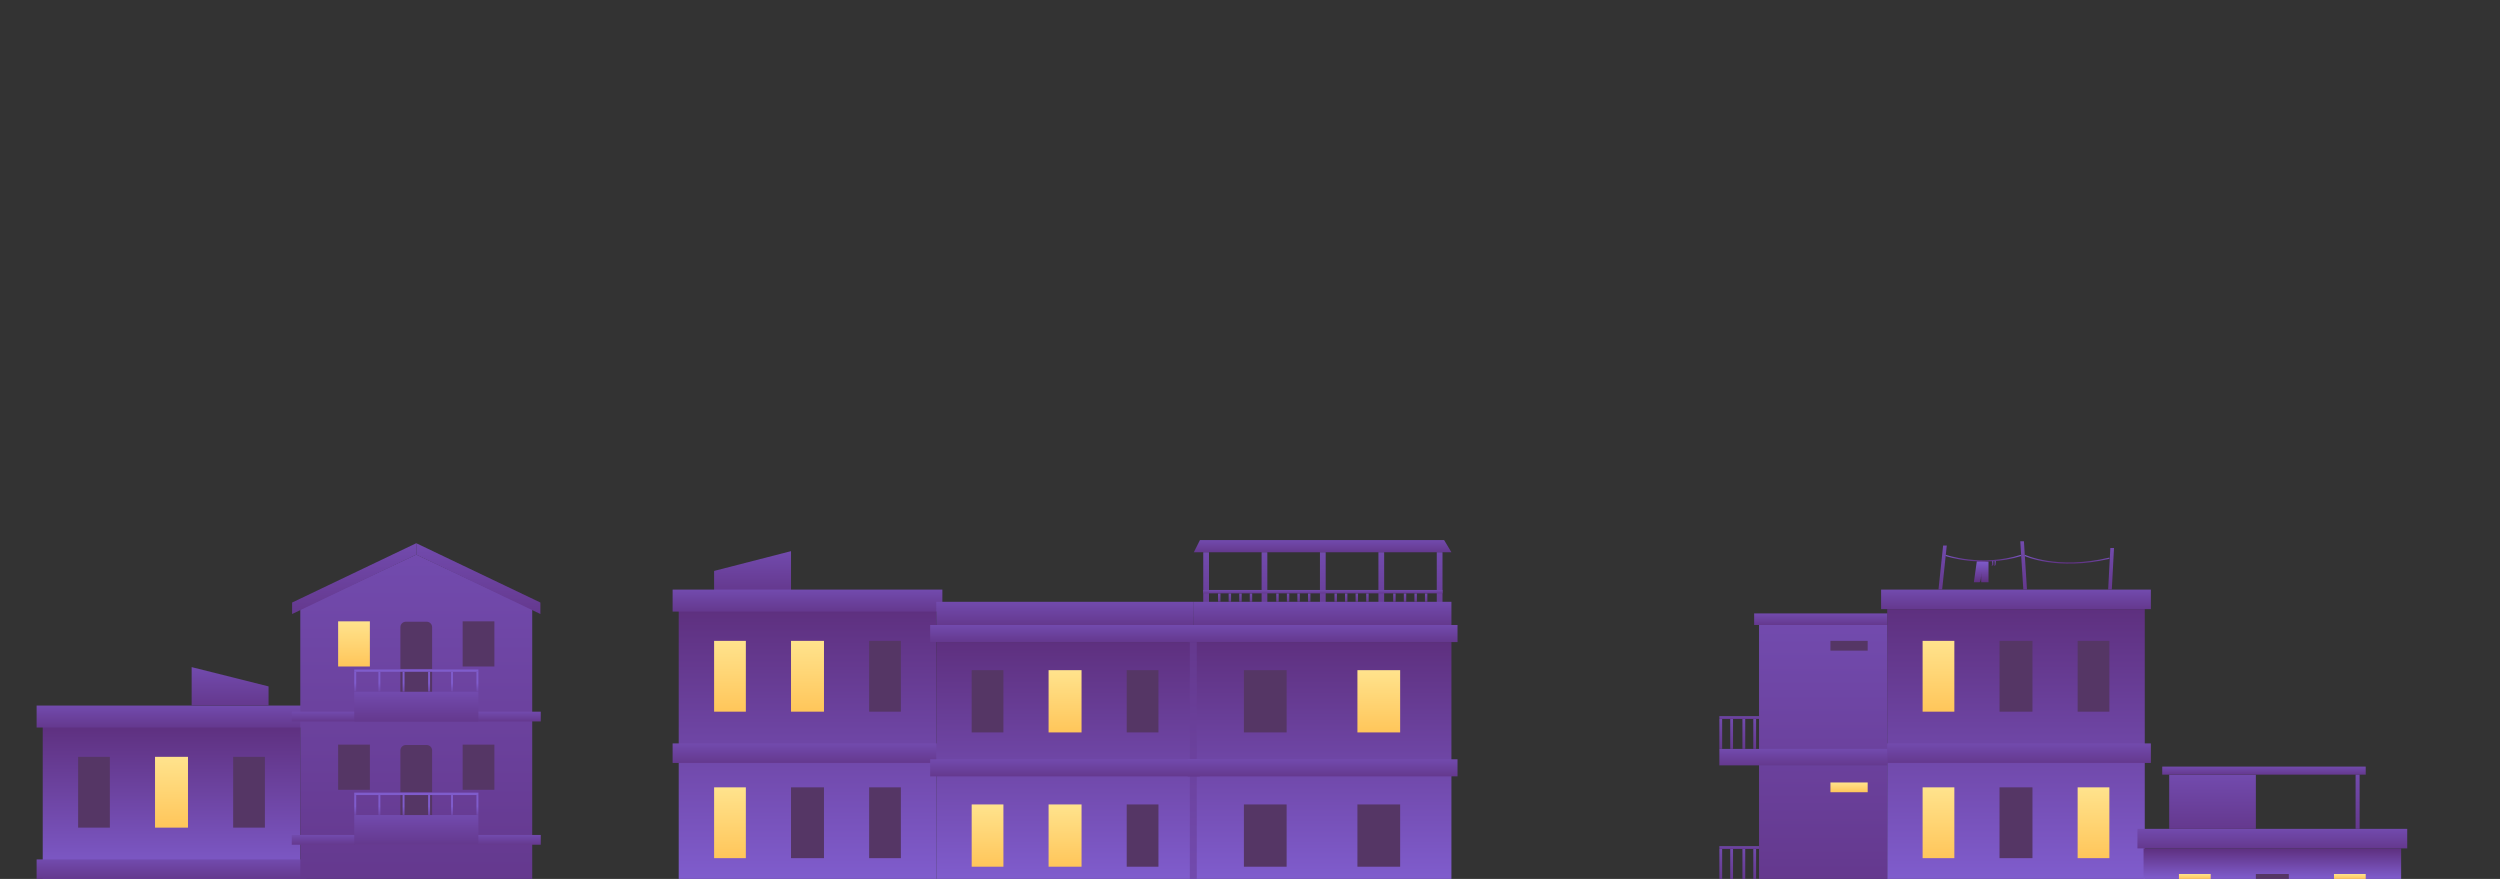 <?xml version="1.0" encoding="utf-8"?>
<svg version="1.1" id="b3" xmlns="http://www.w3.org/2000/svg" xmlns:xlink="http://www.w3.org/1999/xlink" x="0px" y="0px"
	 viewBox="0 0 2048 720" enable-background="new 0 0 2048 720" xml:space="preserve">
<rect x="0" y="0" width="2048" height="720" fill="#333333" stroke="none"/>
<linearGradient id="XMLID_2_" gradientUnits="userSpaceOnUse" x1="616.5" y1="499.221" x2="616.5" y2="420.35">
	<stop  offset="0" style="stop-color:#5E307F"/>
	<stop  offset="1" style="stop-color:#7F5CCC"/>
</linearGradient>
<polygon id="XMLID_59_" fill="url(#XMLID_2_)" points="648,451.5 585,467.7 585,483.8 648,483.8 "/>
<linearGradient id="XMLID_3_" gradientUnits="userSpaceOnUse" x1="661.5" y1="499.416" x2="661.5" y2="718.061">
	<stop  offset="0" style="stop-color:#5E307F"/>
	<stop  offset="1" style="stop-color:#7F5CCC"/>
</linearGradient>
<rect id="XMLID_4_" x="556" y="499" fill="url(#XMLID_3_)" width="211" height="221"/>
<linearGradient id="XMLID_6_" gradientUnits="userSpaceOnUse" x1="661.5" y1="509.567" x2="661.5" y2="465.659">
	<stop  offset="0" style="stop-color:#5E307F"/>
	<stop  offset="1" style="stop-color:#7F5CCC"/>
</linearGradient>
<rect id="XMLID_5_" x="551" y="483" fill="url(#XMLID_6_)" width="221" height="18"/>
<linearGradient id="XMLID_7_" gradientUnits="userSpaceOnUse" x1="661.5" y1="632.615" x2="661.5" y2="593.586">
	<stop  offset="0" style="stop-color:#5E307F"/>
	<stop  offset="1" style="stop-color:#7F5CCC"/>
</linearGradient>
<rect id="XMLID_12_" x="551" y="609" fill="url(#XMLID_7_)" width="221" height="16"/>
<linearGradient id="XMLID_8_" gradientUnits="userSpaceOnUse" x1="598" y1="610.604" x2="598" y2="469.123">
	<stop  offset="0" style="stop-color:#FFB842"/>
	<stop  offset="1" style="stop-color:#FFFFBE"/>
</linearGradient>
<rect id="XMLID_9_" x="585" y="525" fill="url(#XMLID_8_)" width="26" height="58"/>
<linearGradient id="XMLID_10_" gradientUnits="userSpaceOnUse" x1="661.5" y1="610.604" x2="661.5" y2="469.123">
	<stop  offset="0" style="stop-color:#FFB842"/>
	<stop  offset="1" style="stop-color:#FFFFBE"/>
</linearGradient>
<rect id="XMLID_14_" x="648" y="525" fill="url(#XMLID_10_)" width="27" height="58"/>
<linearGradient id="XMLID_11_" gradientUnits="userSpaceOnUse" x1="725" y1="610.604" x2="725" y2="469.123">
	<stop  offset="0.842" style="stop-color:#553665"/>
	<stop  offset="1" style="stop-color:#683BC4"/>
</linearGradient>
<rect id="XMLID_15_" x="712" y="525" fill="url(#XMLID_11_)" width="26" height="58"/>
<linearGradient id="XMLID_13_" gradientUnits="userSpaceOnUse" x1="598" y1="730.604" x2="598" y2="589.123">
	<stop  offset="0" style="stop-color:#FFB842"/>
	<stop  offset="1" style="stop-color:#FFFFBE"/>
</linearGradient>
<rect id="XMLID_97_" x="585" y="645" fill="url(#XMLID_13_)" width="26" height="58"/>
<linearGradient id="XMLID_16_" gradientUnits="userSpaceOnUse" x1="661.5" y1="730.604" x2="661.5" y2="589.123">
	<stop  offset="0.842" style="stop-color:#553665"/>
	<stop  offset="1" style="stop-color:#683BC4"/>
</linearGradient>
<rect id="XMLID_96_" x="648" y="645" fill="url(#XMLID_16_)" width="27" height="58"/>
<linearGradient id="XMLID_17_" gradientUnits="userSpaceOnUse" x1="725" y1="730.604" x2="725" y2="589.123">
	<stop  offset="0.842" style="stop-color:#553665"/>
	<stop  offset="1" style="stop-color:#683BC4"/>
</linearGradient>
<rect id="XMLID_95_" x="712" y="645" fill="url(#XMLID_17_)" width="26" height="58"/>
<linearGradient id="XMLID_18_" gradientUnits="userSpaceOnUse" x1="872.5" y1="526.365" x2="872.5" y2="718.298">
	<stop  offset="0" style="stop-color:#5E307F"/>
	<stop  offset="1" style="stop-color:#7F5CCC"/>
</linearGradient>
<rect id="XMLID_58_" x="767" y="526" fill="url(#XMLID_18_)" width="211" height="194"/>
<linearGradient id="XMLID_19_" gradientUnits="userSpaceOnUse" x1="872.5" y1="532.663" x2="872.5" y2="498.512">
	<stop  offset="0" style="stop-color:#5E307F"/>
	<stop  offset="1" style="stop-color:#7F5CCC"/>
</linearGradient>
<rect id="XMLID_57_" x="762" y="512" fill="url(#XMLID_19_)" width="221" height="14"/>
<linearGradient id="XMLID_20_" gradientUnits="userSpaceOnUse" x1="809" y1="624.272" x2="809" y2="499.866">
	<stop  offset="0.842" style="stop-color:#553665"/>
	<stop  offset="1" style="stop-color:#683BC4"/>
</linearGradient>
<rect id="XMLID_54_" x="796" y="549" fill="url(#XMLID_20_)" width="26" height="51"/>
<linearGradient id="XMLID_21_" gradientUnits="userSpaceOnUse" x1="872.5" y1="624.272" x2="872.5" y2="499.866">
	<stop  offset="0" style="stop-color:#FFB842"/>
	<stop  offset="1" style="stop-color:#FFFFBE"/>
</linearGradient>
<rect id="XMLID_53_" x="859" y="549" fill="url(#XMLID_21_)" width="27" height="51"/>
<linearGradient id="XMLID_23_" gradientUnits="userSpaceOnUse" x1="936" y1="624.272" x2="936" y2="499.866">
	<stop  offset="0.842" style="stop-color:#553665"/>
	<stop  offset="1" style="stop-color:#683BC4"/>
</linearGradient>
<rect id="XMLID_52_" x="923" y="549" fill="url(#XMLID_23_)" width="26" height="51"/>
<linearGradient id="XMLID_25_" gradientUnits="userSpaceOnUse" x1="809" y1="734.272" x2="809" y2="609.866">
	<stop  offset="0" style="stop-color:#FFB842"/>
	<stop  offset="1" style="stop-color:#FFFFBE"/>
</linearGradient>
<rect id="XMLID_100_" x="796" y="659" fill="url(#XMLID_25_)" width="26" height="51"/>
<linearGradient id="XMLID_26_" gradientUnits="userSpaceOnUse" x1="872.5" y1="734.272" x2="872.5" y2="609.866">
	<stop  offset="0" style="stop-color:#FFB842"/>
	<stop  offset="1" style="stop-color:#FFFFBE"/>
</linearGradient>
<rect id="XMLID_99_" x="859" y="659" fill="url(#XMLID_26_)" width="27" height="51"/>
<linearGradient id="XMLID_27_" gradientUnits="userSpaceOnUse" x1="936" y1="734.272" x2="936" y2="609.866">
	<stop  offset="0.842" style="stop-color:#553665"/>
	<stop  offset="1" style="stop-color:#683BC4"/>
</linearGradient>
<rect id="XMLID_98_" x="923" y="659" fill="url(#XMLID_27_)" width="26" height="51"/>
<linearGradient id="XMLID_28_" gradientUnits="userSpaceOnUse" x1="872.5" y1="521.043" x2="872.5" y2="474.695">
	<stop  offset="0" style="stop-color:#5E307F"/>
	<stop  offset="1" style="stop-color:#7F5CCC"/>
</linearGradient>
<rect id="XMLID_51_" x="767" y="493" fill="url(#XMLID_28_)" width="211" height="19"/>
<linearGradient id="XMLID_31_" gradientUnits="userSpaceOnUse" x1="1083.5" y1="526.365" x2="1083.5" y2="718.298">
	<stop  offset="0" style="stop-color:#5E307F"/>
	<stop  offset="1" style="stop-color:#7F5CCC"/>
</linearGradient>
<rect id="XMLID_117_" x="978" y="526" fill="url(#XMLID_31_)" width="211" height="194"/>
<linearGradient id="XMLID_32_" gradientUnits="userSpaceOnUse" x1="1083.5" y1="532.663" x2="1083.5" y2="498.512">
	<stop  offset="0" style="stop-color:#5E307F"/>
	<stop  offset="1" style="stop-color:#7F5CCC"/>
</linearGradient>
<rect id="XMLID_116_" x="973" y="512" fill="url(#XMLID_32_)" width="221" height="14"/>
<linearGradient id="XMLID_35_" gradientUnits="userSpaceOnUse" x1="975.5" y1="812.329" x2="975.5" y2="339.1" gradientTransform="matrix(-1 0 0 -1 1953 1246)">
	<stop  offset="0" style="stop-color:#5E307F"/>
	<stop  offset="1" style="stop-color:#7F5CCC"/>
</linearGradient>
<rect id="XMLID_104_" x="974.7" y="526" fill="url(#XMLID_35_)" width="5.7" height="194"/>
<linearGradient id="XMLID_37_" gradientUnits="userSpaceOnUse" x1="1083.5" y1="642.663" x2="1083.5" y2="608.512">
	<stop  offset="0" style="stop-color:#5E307F"/>
	<stop  offset="1" style="stop-color:#7F5CCC"/>
</linearGradient>
<rect id="XMLID_115_" x="973" y="622" fill="url(#XMLID_37_)" width="221" height="14"/>
<linearGradient id="XMLID_38_" gradientUnits="userSpaceOnUse" x1="872.5" y1="642.663" x2="872.5" y2="608.512">
	<stop  offset="0" style="stop-color:#5E307F"/>
	<stop  offset="1" style="stop-color:#7F5CCC"/>
</linearGradient>
<rect id="XMLID_55_" x="762" y="622" fill="url(#XMLID_38_)" width="221" height="14"/>
<linearGradient id="XMLID_42_" gradientUnits="userSpaceOnUse" x1="1129.5" y1="624.272" x2="1129.5" y2="499.866">
	<stop  offset="0" style="stop-color:#FFB842"/>
	<stop  offset="1" style="stop-color:#FFFFBE"/>
</linearGradient>
<rect id="XMLID_112_" x="1112" y="549" fill="url(#XMLID_42_)" width="35" height="51"/>
<linearGradient id="XMLID_43_" gradientUnits="userSpaceOnUse" x1="1129.5" y1="734.272" x2="1129.5" y2="609.866">
	<stop  offset="0.842" style="stop-color:#553665"/>
	<stop  offset="1" style="stop-color:#683BC4"/>
</linearGradient>
<rect id="XMLID_103_" x="1112" y="659" fill="url(#XMLID_43_)" width="35" height="51"/>
<linearGradient id="XMLID_44_" gradientUnits="userSpaceOnUse" x1="1036.5" y1="624.272" x2="1036.5" y2="499.866">
	<stop  offset="0.842" style="stop-color:#553665"/>
	<stop  offset="1" style="stop-color:#683BC4"/>
</linearGradient>
<rect id="XMLID_125_" x="1019" y="549" fill="url(#XMLID_44_)" width="35" height="51"/>
<linearGradient id="XMLID_45_" gradientUnits="userSpaceOnUse" x1="1036.5" y1="734.272" x2="1036.5" y2="609.866">
	<stop  offset="0.842" style="stop-color:#553665"/>
	<stop  offset="1" style="stop-color:#683BC4"/>
</linearGradient>
<rect id="XMLID_113_" x="1019" y="659" fill="url(#XMLID_45_)" width="35" height="51"/>
<linearGradient id="XMLID_46_" gradientUnits="userSpaceOnUse" x1="1083.5" y1="457.089" x2="1083.5" y2="432.81">
	<stop  offset="0" style="stop-color:#5E307F"/>
	<stop  offset="1" style="stop-color:#7F5CCC"/>
</linearGradient>
<polygon id="XMLID_102_" fill="url(#XMLID_46_)" points="1183,442.4 983,442.4 978,452.4 1189,452.4 "/>
<linearGradient id="XMLID_47_" gradientUnits="userSpaceOnUse" x1="1651.5" y1="499.416" x2="1651.5" y2="718.061">
	<stop  offset="0" style="stop-color:#5E307F"/>
	<stop  offset="1" style="stop-color:#7F5CCC"/>
</linearGradient>
<rect id="XMLID_153_" x="1546" y="499" fill="url(#XMLID_47_)" width="211" height="221"/>
<linearGradient id="XMLID_48_" gradientUnits="userSpaceOnUse" x1="1651.5" y1="506.615" x2="1651.5" y2="467.586">
	<stop  offset="0" style="stop-color:#5E307F"/>
	<stop  offset="1" style="stop-color:#7F5CCC"/>
</linearGradient>
<rect id="XMLID_152_" x="1541" y="483" fill="url(#XMLID_48_)" width="221" height="16"/>
<linearGradient id="XMLID_49_" gradientUnits="userSpaceOnUse" x1="1651.5" y1="632.615" x2="1651.5" y2="593.586">
	<stop  offset="0" style="stop-color:#5E307F"/>
	<stop  offset="1" style="stop-color:#7F5CCC"/>
</linearGradient>
<rect id="XMLID_151_" x="1541" y="609" fill="url(#XMLID_49_)" width="221" height="16"/>
<linearGradient id="XMLID_50_" gradientUnits="userSpaceOnUse" x1="1588" y1="610.604" x2="1588" y2="469.123">
	<stop  offset="0" style="stop-color:#FFB842"/>
	<stop  offset="1" style="stop-color:#FFFFBE"/>
</linearGradient>
<rect id="XMLID_150_" x="1575" y="525" fill="url(#XMLID_50_)" width="26" height="58"/>
<linearGradient id="XMLID_130_" gradientUnits="userSpaceOnUse" x1="1651.5" y1="610.604" x2="1651.5" y2="469.123">
	<stop  offset="0.842" style="stop-color:#553665"/>
	<stop  offset="1" style="stop-color:#683BC4"/>
</linearGradient>
<rect id="XMLID_149_" x="1638" y="525" fill="url(#XMLID_130_)" width="27" height="58"/>
<linearGradient id="XMLID_134_" gradientUnits="userSpaceOnUse" x1="1715" y1="610.604" x2="1715" y2="469.123">
	<stop  offset="0.842" style="stop-color:#553665"/>
	<stop  offset="1" style="stop-color:#683BC4"/>
</linearGradient>
<rect id="XMLID_148_" x="1702" y="525" fill="url(#XMLID_134_)" width="26" height="58"/>
<linearGradient id="XMLID_135_" gradientUnits="userSpaceOnUse" x1="1861.5" y1="695.047" x2="1861.5" y2="719.781">
	<stop  offset="0" style="stop-color:#5E307F"/>
	<stop  offset="1" style="stop-color:#7F5CCC"/>
</linearGradient>
<rect id="XMLID_182_" x="1756" y="695" fill="url(#XMLID_135_)" width="211" height="25"/>
<linearGradient id="XMLID_136_" gradientUnits="userSpaceOnUse" x1="1861.5" y1="702.615" x2="1861.5" y2="663.586">
	<stop  offset="0" style="stop-color:#5E307F"/>
	<stop  offset="1" style="stop-color:#7F5CCC"/>
</linearGradient>
<rect id="XMLID_181_" x="1751" y="679" fill="url(#XMLID_136_)" width="221" height="16"/>
<linearGradient id="XMLID_154_" gradientUnits="userSpaceOnUse" x1="1798" y1="721.904" x2="1798" y2="712.146">
	<stop  offset="0" style="stop-color:#FFB842"/>
	<stop  offset="1" style="stop-color:#FFFFBE"/>
</linearGradient>
<rect id="XMLID_180_" x="1785" y="716" fill="url(#XMLID_154_)" width="26" height="4"/>
<linearGradient id="XMLID_155_" gradientUnits="userSpaceOnUse" x1="1861.5" y1="721.904" x2="1861.5" y2="712.146">
	<stop  offset="0.842" style="stop-color:#553665"/>
	<stop  offset="1" style="stop-color:#683BC4"/>
</linearGradient>
<rect id="XMLID_179_" x="1848" y="716" fill="url(#XMLID_155_)" width="27" height="4"/>
<linearGradient id="XMLID_156_" gradientUnits="userSpaceOnUse" x1="1925" y1="721.904" x2="1925" y2="712.146">
	<stop  offset="0" style="stop-color:#FFB842"/>
	<stop  offset="1" style="stop-color:#FFFFBE"/>
</linearGradient>
<rect id="XMLID_178_" x="1912" y="716" fill="url(#XMLID_156_)" width="26" height="4"/>
<linearGradient id="XMLID_157_" gradientUnits="userSpaceOnUse" x1="1588" y1="730.604" x2="1588" y2="589.123">
	<stop  offset="0" style="stop-color:#FFB842"/>
	<stop  offset="1" style="stop-color:#FFFFBE"/>
</linearGradient>
<rect id="XMLID_147_" x="1575" y="645" fill="url(#XMLID_157_)" width="26" height="58"/>
<linearGradient id="XMLID_158_" gradientUnits="userSpaceOnUse" x1="1651.5" y1="730.604" x2="1651.5" y2="589.123">
	<stop  offset="0.842" style="stop-color:#553665"/>
	<stop  offset="1" style="stop-color:#683BC4"/>
</linearGradient>
<rect id="XMLID_146_" x="1638" y="645" fill="url(#XMLID_158_)" width="27" height="58"/>
<linearGradient id="XMLID_159_" gradientUnits="userSpaceOnUse" x1="1715" y1="730.604" x2="1715" y2="589.123">
	<stop  offset="0" style="stop-color:#FFB842"/>
	<stop  offset="1" style="stop-color:#FFFFBE"/>
</linearGradient>
<rect id="XMLID_145_" x="1702" y="645" fill="url(#XMLID_159_)" width="26" height="58"/>
<linearGradient id="XMLID_160_" gradientUnits="userSpaceOnUse" x1="140.5" y1="594.237" x2="140.5" y2="718.894">
	<stop  offset="0" style="stop-color:#5E307F"/>
	<stop  offset="1" style="stop-color:#7F5CCC"/>
</linearGradient>
<rect id="XMLID_110_" x="35" y="594" fill="url(#XMLID_160_)" width="211" height="126"/>
<linearGradient id="XMLID_161_" gradientUnits="userSpaceOnUse" x1="140.5" y1="604.567" x2="140.5" y2="560.659">
	<stop  offset="0" style="stop-color:#5E307F"/>
	<stop  offset="1" style="stop-color:#7F5CCC"/>
</linearGradient>
<rect id="XMLID_109_" x="30" y="578" fill="url(#XMLID_161_)" width="221" height="18"/>
<linearGradient id="XMLID_162_" gradientUnits="userSpaceOnUse" x1="140.5" y1="727.615" x2="140.5" y2="688.586">
	<stop  offset="0" style="stop-color:#5E307F"/>
	<stop  offset="1" style="stop-color:#7F5CCC"/>
</linearGradient>
<rect id="XMLID_108_" x="30" y="704" fill="url(#XMLID_162_)" width="221" height="16"/>
<linearGradient id="XMLID_163_" gradientUnits="userSpaceOnUse" x1="77" y1="705.604" x2="77" y2="564.123">
	<stop  offset="0.842" style="stop-color:#553665"/>
	<stop  offset="1" style="stop-color:#683BC4"/>
</linearGradient>
<rect id="XMLID_107_" x="64" y="620" fill="url(#XMLID_163_)" width="26" height="58"/>
<linearGradient id="XMLID_164_" gradientUnits="userSpaceOnUse" x1="140.5" y1="705.604" x2="140.5" y2="564.123">
	<stop  offset="0" style="stop-color:#FFB842"/>
	<stop  offset="1" style="stop-color:#FFFFBE"/>
</linearGradient>
<rect id="XMLID_106_" x="127" y="620" fill="url(#XMLID_164_)" width="27" height="58"/>
<linearGradient id="XMLID_165_" gradientUnits="userSpaceOnUse" x1="204" y1="705.604" x2="204" y2="564.123">
	<stop  offset="0.842" style="stop-color:#553665"/>
	<stop  offset="1" style="stop-color:#683BC4"/>
</linearGradient>
<rect id="XMLID_105_" x="191" y="620" fill="url(#XMLID_165_)" width="26" height="58"/>
<linearGradient id="XMLID_166_" gradientUnits="userSpaceOnUse" x1="2.5" y1="592.992" x2="2.5" y2="516.153" gradientTransform="matrix(-1 0 0 1 191 0)">
	<stop  offset="0" style="stop-color:#5E307F"/>
	<stop  offset="1" style="stop-color:#7F5CCC"/>
</linearGradient>
<polygon id="XMLID_101_" fill="url(#XMLID_166_)" points="157,546.5 220,562.3 220,578 157,578 "/>
<linearGradient id="XMLID_167_" gradientUnits="userSpaceOnUse" x1="341" y1="846.437" x2="341" y2="198.389">
	<stop  offset="0" style="stop-color:#5E307F"/>
	<stop  offset="1" style="stop-color:#7F5CCC"/>
</linearGradient>
<polygon id="XMLID_66_" fill="url(#XMLID_167_)" points="341,454.3 246,499 246,720 436,720 436,499 "/>
<linearGradient id="XMLID_168_" gradientUnits="userSpaceOnUse" x1="391.833" y1="530.604" x2="391.833" y2="389.123">
	<stop  offset="0" style="stop-color:#5E307F"/>
	<stop  offset="1" style="stop-color:#7F5CCC"/>
</linearGradient>
<polygon id="XMLID_63_" fill="url(#XMLID_168_)" points="442.7,493.6 341,445 341,454.4 442.7,503 "/>
<linearGradient id="XMLID_169_" gradientUnits="userSpaceOnUse" x1="493.5" y1="530.604" x2="493.5" y2="389.123" gradientTransform="matrix(-1 0 0 1 783.667 0)">
	<stop  offset="0" style="stop-color:#5E307F"/>
	<stop  offset="1" style="stop-color:#7F5CCC"/>
</linearGradient>
<polygon id="XMLID_64_" fill="url(#XMLID_169_)" points="239.3,493.6 341,445 341,454.4 239.3,503 "/>
<linearGradient id="XMLID_170_" gradientUnits="userSpaceOnUse" x1="341" y1="594.807" x2="341" y2="575.293">
	<stop  offset="0" style="stop-color:#5E307F"/>
	<stop  offset="1" style="stop-color:#7F5CCC"/>
</linearGradient>
<rect id="XMLID_71_" x="239" y="583" fill="url(#XMLID_170_)" width="204" height="8"/>
<linearGradient id="XMLID_192_" gradientUnits="userSpaceOnUse" x1="341" y1="612.156" x2="341" y2="442.216">
	<stop  offset="0.842" style="stop-color:#553665"/>
	<stop  offset="1" style="stop-color:#683BC4"/>
</linearGradient>
<path id="XMLID_80_" fill="url(#XMLID_192_)" d="M354,579h-26v-65.2c0-2.5,2-4.5,4.5-4.5h17c2.5,0,4.5,2,4.5,4.5V579z"/>
<linearGradient id="XMLID_201_" gradientUnits="userSpaceOnUse" x1="341" y1="602.581" x2="341" y2="543.224">
	<stop  offset="0" style="stop-color:#5E307F"/>
	<stop  offset="1" style="stop-color:#7F5CCC"/>
</linearGradient>
<rect id="XMLID_65_" x="290.2" y="566.7" fill="url(#XMLID_201_)" width="101.7" height="24.3"/>
<linearGradient id="XMLID_202_" gradientUnits="userSpaceOnUse" x1="341" y1="551.444" x2="341" y2="545.752" gradientTransform="matrix(-1 0 0 -1 682 1098.333)">
	<stop  offset="0" style="stop-color:#5E307F"/>
	<stop  offset="0.372" style="stop-color:#7F5CCC"/>
</linearGradient>
<rect id="XMLID_72_" x="290.2" y="548" fill="url(#XMLID_202_)" width="101.7" height="2.3"/>
<linearGradient id="XMLID_203_" gradientUnits="userSpaceOnUse" x1="290.958" y1="574.44" x2="290.958" y2="534.598">
	<stop  offset="0" style="stop-color:#5E307F"/>
	<stop  offset="0.372" style="stop-color:#7F5CCC"/>
</linearGradient>
<rect id="XMLID_73_" x="290.2" y="550.3" fill="url(#XMLID_203_)" width="1.6" height="16.3"/>
<linearGradient id="XMLID_204_" gradientUnits="userSpaceOnUse" x1="310.792" y1="574.44" x2="310.792" y2="534.598">
	<stop  offset="0" style="stop-color:#5E307F"/>
	<stop  offset="0.372" style="stop-color:#7F5CCC"/>
</linearGradient>
<rect id="XMLID_76_" x="310" y="550.3" fill="url(#XMLID_204_)" width="1.6" height="16.3"/>
<linearGradient id="XMLID_205_" gradientUnits="userSpaceOnUse" x1="330.625" y1="574.44" x2="330.625" y2="534.598">
	<stop  offset="0" style="stop-color:#5E307F"/>
	<stop  offset="0.372" style="stop-color:#7F5CCC"/>
</linearGradient>
<rect id="XMLID_77_" x="329.8" y="550.3" fill="url(#XMLID_205_)" width="1.6" height="16.3"/>
<linearGradient id="XMLID_206_" gradientUnits="userSpaceOnUse" x1="351.458" y1="574.44" x2="351.458" y2="534.598">
	<stop  offset="0" style="stop-color:#5E307F"/>
	<stop  offset="0.372" style="stop-color:#7F5CCC"/>
</linearGradient>
<rect id="XMLID_78_" x="350.7" y="550.3" fill="url(#XMLID_206_)" width="1.6" height="16.3"/>
<linearGradient id="XMLID_207_" gradientUnits="userSpaceOnUse" x1="370.292" y1="574.44" x2="370.292" y2="534.598">
	<stop  offset="0" style="stop-color:#5E307F"/>
	<stop  offset="0.372" style="stop-color:#7F5CCC"/>
</linearGradient>
<rect id="XMLID_79_" x="369.5" y="550.3" fill="url(#XMLID_207_)" width="1.6" height="16.3"/>
<linearGradient id="XMLID_208_" gradientUnits="userSpaceOnUse" x1="391.042" y1="574.44" x2="391.042" y2="534.598">
	<stop  offset="0" style="stop-color:#5E307F"/>
	<stop  offset="0.372" style="stop-color:#7F5CCC"/>
</linearGradient>
<rect id="XMLID_75_" x="390.3" y="550.3" fill="url(#XMLID_208_)" width="1.6" height="16.3"/>
<linearGradient id="XMLID_209_" gradientUnits="userSpaceOnUse" x1="392" y1="563.609" x2="392" y2="473.354">
	<stop  offset="0.842" style="stop-color:#553665"/>
	<stop  offset="1" style="stop-color:#683BC4"/>
</linearGradient>
<rect id="XMLID_81_" x="379" y="509" fill="url(#XMLID_209_)" width="26" height="37"/>
<linearGradient id="XMLID_210_" gradientUnits="userSpaceOnUse" x1="290" y1="563.609" x2="290" y2="473.354">
	<stop  offset="0" style="stop-color:#FFB842"/>
	<stop  offset="1" style="stop-color:#FFFFBE"/>
</linearGradient>
<rect id="XMLID_82_" x="277" y="509" fill="url(#XMLID_210_)" width="26" height="37"/>
<linearGradient id="XMLID_211_" gradientUnits="userSpaceOnUse" x1="341" y1="695.807" x2="341" y2="676.293">
	<stop  offset="0" style="stop-color:#5E307F"/>
	<stop  offset="1" style="stop-color:#7F5CCC"/>
</linearGradient>
<rect id="XMLID_94_" x="239" y="684" fill="url(#XMLID_211_)" width="204" height="8"/>
<linearGradient id="XMLID_212_" gradientUnits="userSpaceOnUse" x1="341" y1="713.156" x2="341" y2="543.216">
	<stop  offset="0.842" style="stop-color:#553665"/>
	<stop  offset="1" style="stop-color:#683BC4"/>
</linearGradient>
<path id="XMLID_93_" fill="url(#XMLID_212_)" d="M354,680h-26v-65.2c0-2.5,2-4.5,4.5-4.5h17c2.5,0,4.5,2,4.5,4.5V680z"/>
<linearGradient id="XMLID_213_" gradientUnits="userSpaceOnUse" x1="341" y1="703.581" x2="341" y2="644.224">
	<stop  offset="0" style="stop-color:#5E307F"/>
	<stop  offset="1" style="stop-color:#7F5CCC"/>
</linearGradient>
<rect id="XMLID_92_" x="290.2" y="667.7" fill="url(#XMLID_213_)" width="101.7" height="24.3"/>
<linearGradient id="XMLID_214_" gradientUnits="userSpaceOnUse" x1="341" y1="450.444" x2="341" y2="444.752" gradientTransform="matrix(-1 0 0 -1 682 1098.333)">
	<stop  offset="0" style="stop-color:#5E307F"/>
	<stop  offset="0.372" style="stop-color:#7F5CCC"/>
</linearGradient>
<rect id="XMLID_91_" x="290.2" y="649" fill="url(#XMLID_214_)" width="101.7" height="2.3"/>
<linearGradient id="XMLID_215_" gradientUnits="userSpaceOnUse" x1="290.958" y1="675.44" x2="290.958" y2="635.598">
	<stop  offset="0" style="stop-color:#5E307F"/>
	<stop  offset="0.372" style="stop-color:#7F5CCC"/>
</linearGradient>
<rect id="XMLID_90_" x="290.2" y="651.3" fill="url(#XMLID_215_)" width="1.6" height="16.3"/>
<linearGradient id="XMLID_216_" gradientUnits="userSpaceOnUse" x1="310.792" y1="675.44" x2="310.792" y2="635.598">
	<stop  offset="0" style="stop-color:#5E307F"/>
	<stop  offset="0.372" style="stop-color:#7F5CCC"/>
</linearGradient>
<rect id="XMLID_89_" x="310" y="651.3" fill="url(#XMLID_216_)" width="1.6" height="16.3"/>
<linearGradient id="XMLID_217_" gradientUnits="userSpaceOnUse" x1="330.625" y1="675.44" x2="330.625" y2="635.598">
	<stop  offset="0" style="stop-color:#5E307F"/>
	<stop  offset="0.372" style="stop-color:#7F5CCC"/>
</linearGradient>
<rect id="XMLID_88_" x="329.8" y="651.3" fill="url(#XMLID_217_)" width="1.6" height="16.3"/>
<linearGradient id="XMLID_218_" gradientUnits="userSpaceOnUse" x1="351.458" y1="675.44" x2="351.458" y2="635.598">
	<stop  offset="0" style="stop-color:#5E307F"/>
	<stop  offset="0.372" style="stop-color:#7F5CCC"/>
</linearGradient>
<rect id="XMLID_87_" x="350.7" y="651.3" fill="url(#XMLID_218_)" width="1.6" height="16.3"/>
<linearGradient id="XMLID_219_" gradientUnits="userSpaceOnUse" x1="370.292" y1="675.44" x2="370.292" y2="635.598">
	<stop  offset="0" style="stop-color:#5E307F"/>
	<stop  offset="0.372" style="stop-color:#7F5CCC"/>
</linearGradient>
<rect id="XMLID_86_" x="369.5" y="651.3" fill="url(#XMLID_219_)" width="1.6" height="16.3"/>
<linearGradient id="XMLID_220_" gradientUnits="userSpaceOnUse" x1="391.042" y1="675.44" x2="391.042" y2="635.598">
	<stop  offset="0" style="stop-color:#5E307F"/>
	<stop  offset="0.372" style="stop-color:#7F5CCC"/>
</linearGradient>
<rect id="XMLID_85_" x="390.3" y="651.3" fill="url(#XMLID_220_)" width="1.6" height="16.3"/>
<linearGradient id="XMLID_221_" gradientUnits="userSpaceOnUse" x1="392" y1="664.609" x2="392" y2="574.354">
	<stop  offset="0.842" style="stop-color:#553665"/>
	<stop  offset="1" style="stop-color:#683BC4"/>
</linearGradient>
<rect id="XMLID_84_" x="379" y="610" fill="url(#XMLID_221_)" width="26" height="37"/>
<linearGradient id="XMLID_222_" gradientUnits="userSpaceOnUse" x1="290" y1="664.609" x2="290" y2="574.354">
	<stop  offset="0.842" style="stop-color:#553665"/>
	<stop  offset="1" style="stop-color:#683BC4"/>
</linearGradient>
<rect id="XMLID_83_" x="277" y="610" fill="url(#XMLID_222_)" width="26" height="37"/>
<linearGradient id="XMLID_223_" gradientUnits="userSpaceOnUse" x1="988" y1="540.388" x2="988" y2="394.886">
	<stop  offset="0" style="stop-color:#5E307F"/>
	<stop  offset="1" style="stop-color:#7F5CCC"/>
</linearGradient>
<rect id="XMLID_74_" x="985.7" y="452.4" fill="url(#XMLID_223_)" width="4.7" height="59.6"/>
<linearGradient id="XMLID_224_" gradientUnits="userSpaceOnUse" x1="1035.833" y1="540.388" x2="1035.833" y2="394.886">
	<stop  offset="0" style="stop-color:#5E307F"/>
	<stop  offset="1" style="stop-color:#7F5CCC"/>
</linearGradient>
<rect id="XMLID_119_" x="1033.5" y="452.4" fill="url(#XMLID_224_)" width="4.7" height="59.6"/>
<linearGradient id="XMLID_225_" gradientUnits="userSpaceOnUse" x1="1083.667" y1="540.388" x2="1083.667" y2="394.886">
	<stop  offset="0" style="stop-color:#5E307F"/>
	<stop  offset="1" style="stop-color:#7F5CCC"/>
</linearGradient>
<rect id="XMLID_120_" x="1081.3" y="452.4" fill="url(#XMLID_225_)" width="4.7" height="59.6"/>
<linearGradient id="XMLID_226_" gradientUnits="userSpaceOnUse" x1="1131.5" y1="540.388" x2="1131.5" y2="394.886">
	<stop  offset="0" style="stop-color:#5E307F"/>
	<stop  offset="1" style="stop-color:#7F5CCC"/>
</linearGradient>
<rect id="XMLID_121_" x="1129.2" y="452.4" fill="url(#XMLID_226_)" width="4.7" height="59.6"/>
<linearGradient id="XMLID_227_" gradientUnits="userSpaceOnUse" x1="1179.333" y1="540.388" x2="1179.333" y2="394.886">
	<stop  offset="0" style="stop-color:#5E307F"/>
	<stop  offset="1" style="stop-color:#7F5CCC"/>
</linearGradient>
<rect id="XMLID_122_" x="1177" y="452.4" fill="url(#XMLID_227_)" width="4.7" height="59.6"/>
<linearGradient id="XMLID_228_" gradientUnits="userSpaceOnUse" x1="1083.5" y1="521.043" x2="1083.5" y2="474.695">
	<stop  offset="0" style="stop-color:#5E307F"/>
	<stop  offset="1" style="stop-color:#7F5CCC"/>
</linearGradient>
<rect id="XMLID_123_" x="978" y="493" fill="url(#XMLID_228_)" width="211" height="19"/>
<linearGradient id="XMLID_229_" gradientUnits="userSpaceOnUse" x1="1083.667" y1="487.529" x2="1083.667" y2="480.595">
	<stop  offset="0" style="stop-color:#5E307F"/>
	<stop  offset="1" style="stop-color:#7F5CCC"/>
</linearGradient>
<rect id="XMLID_118_" x="985.7" y="483.3" fill="url(#XMLID_229_)" width="196" height="2.8"/>
<linearGradient id="XMLID_230_" gradientUnits="userSpaceOnUse" x1="998.833" y1="496.248" x2="998.833" y2="479.601">
	<stop  offset="0" style="stop-color:#5E307F"/>
	<stop  offset="1" style="stop-color:#7F5CCC"/>
</linearGradient>
<rect id="XMLID_124_" x="997.8" y="486.2" fill="url(#XMLID_230_)" width="2" height="6.8"/>
<linearGradient id="XMLID_231_" gradientUnits="userSpaceOnUse" x1="1007.5" y1="496.248" x2="1007.5" y2="479.601">
	<stop  offset="0" style="stop-color:#5E307F"/>
	<stop  offset="1" style="stop-color:#7F5CCC"/>
</linearGradient>
<rect id="XMLID_126_" x="1006.5" y="486.2" fill="url(#XMLID_231_)" width="2" height="6.8"/>
<linearGradient id="XMLID_232_" gradientUnits="userSpaceOnUse" x1="1016.167" y1="496.248" x2="1016.167" y2="479.601">
	<stop  offset="0" style="stop-color:#5E307F"/>
	<stop  offset="1" style="stop-color:#7F5CCC"/>
</linearGradient>
<rect id="XMLID_127_" x="1015.2" y="486.2" fill="url(#XMLID_232_)" width="2" height="6.8"/>
<linearGradient id="XMLID_233_" gradientUnits="userSpaceOnUse" x1="1024.833" y1="496.248" x2="1024.833" y2="479.601">
	<stop  offset="0" style="stop-color:#5E307F"/>
	<stop  offset="1" style="stop-color:#7F5CCC"/>
</linearGradient>
<rect id="XMLID_128_" x="1023.8" y="486.2" fill="url(#XMLID_233_)" width="2" height="6.8"/>
<linearGradient id="XMLID_234_" gradientUnits="userSpaceOnUse" x1="1046.5" y1="496.248" x2="1046.5" y2="479.601">
	<stop  offset="0" style="stop-color:#5E307F"/>
	<stop  offset="1" style="stop-color:#7F5CCC"/>
</linearGradient>
<rect id="XMLID_133_" x="1045.5" y="486.2" fill="url(#XMLID_234_)" width="2" height="6.8"/>
<linearGradient id="XMLID_235_" gradientUnits="userSpaceOnUse" x1="1055.167" y1="496.248" x2="1055.167" y2="479.601">
	<stop  offset="0" style="stop-color:#5E307F"/>
	<stop  offset="1" style="stop-color:#7F5CCC"/>
</linearGradient>
<rect id="XMLID_132_" x="1054.2" y="486.2" fill="url(#XMLID_235_)" width="2" height="6.8"/>
<linearGradient id="XMLID_236_" gradientUnits="userSpaceOnUse" x1="1063.833" y1="496.248" x2="1063.833" y2="479.601">
	<stop  offset="0" style="stop-color:#5E307F"/>
	<stop  offset="1" style="stop-color:#7F5CCC"/>
</linearGradient>
<rect id="XMLID_131_" x="1062.8" y="486.2" fill="url(#XMLID_236_)" width="2" height="6.8"/>
<linearGradient id="XMLID_237_" gradientUnits="userSpaceOnUse" x1="1072.5" y1="496.248" x2="1072.5" y2="479.601">
	<stop  offset="0" style="stop-color:#5E307F"/>
	<stop  offset="1" style="stop-color:#7F5CCC"/>
</linearGradient>
<rect id="XMLID_129_" x="1071.5" y="486.2" fill="url(#XMLID_237_)" width="2" height="6.8"/>
<linearGradient id="XMLID_238_" gradientUnits="userSpaceOnUse" x1="1094.167" y1="496.248" x2="1094.167" y2="479.601">
	<stop  offset="0" style="stop-color:#5E307F"/>
	<stop  offset="1" style="stop-color:#7F5CCC"/>
</linearGradient>
<rect id="XMLID_140_" x="1093.2" y="486.2" fill="url(#XMLID_238_)" width="2" height="6.8"/>
<linearGradient id="XMLID_239_" gradientUnits="userSpaceOnUse" x1="1102.833" y1="496.248" x2="1102.833" y2="479.601">
	<stop  offset="0" style="stop-color:#5E307F"/>
	<stop  offset="1" style="stop-color:#7F5CCC"/>
</linearGradient>
<rect id="XMLID_139_" x="1101.8" y="486.2" fill="url(#XMLID_239_)" width="2" height="6.8"/>
<linearGradient id="XMLID_240_" gradientUnits="userSpaceOnUse" x1="1111.5" y1="496.248" x2="1111.5" y2="479.601">
	<stop  offset="0" style="stop-color:#5E307F"/>
	<stop  offset="1" style="stop-color:#7F5CCC"/>
</linearGradient>
<rect id="XMLID_138_" x="1110.5" y="486.2" fill="url(#XMLID_240_)" width="2" height="6.8"/>
<linearGradient id="XMLID_241_" gradientUnits="userSpaceOnUse" x1="1120.167" y1="496.248" x2="1120.167" y2="479.601">
	<stop  offset="0" style="stop-color:#5E307F"/>
	<stop  offset="1" style="stop-color:#7F5CCC"/>
</linearGradient>
<rect id="XMLID_137_" x="1119.2" y="486.2" fill="url(#XMLID_241_)" width="2" height="6.8"/>
<linearGradient id="XMLID_242_" gradientUnits="userSpaceOnUse" x1="1142.333" y1="496.248" x2="1142.333" y2="479.601">
	<stop  offset="0" style="stop-color:#5E307F"/>
	<stop  offset="1" style="stop-color:#7F5CCC"/>
</linearGradient>
<rect id="XMLID_144_" x="1141.3" y="486.2" fill="url(#XMLID_242_)" width="2" height="6.8"/>
<linearGradient id="XMLID_243_" gradientUnits="userSpaceOnUse" x1="1151" y1="496.248" x2="1151" y2="479.601">
	<stop  offset="0" style="stop-color:#5E307F"/>
	<stop  offset="1" style="stop-color:#7F5CCC"/>
</linearGradient>
<rect id="XMLID_143_" x="1150" y="486.2" fill="url(#XMLID_243_)" width="2" height="6.8"/>
<linearGradient id="XMLID_244_" gradientUnits="userSpaceOnUse" x1="1159.667" y1="496.248" x2="1159.667" y2="479.601">
	<stop  offset="0" style="stop-color:#5E307F"/>
	<stop  offset="1" style="stop-color:#7F5CCC"/>
</linearGradient>
<rect id="XMLID_142_" x="1158.7" y="486.2" fill="url(#XMLID_244_)" width="2" height="6.8"/>
<linearGradient id="XMLID_245_" gradientUnits="userSpaceOnUse" x1="1168.333" y1="496.248" x2="1168.333" y2="479.601">
	<stop  offset="0" style="stop-color:#5E307F"/>
	<stop  offset="1" style="stop-color:#7F5CCC"/>
</linearGradient>
<rect id="XMLID_141_" x="1167.3" y="486.2" fill="url(#XMLID_245_)" width="2" height="6.8"/>
<linearGradient id="XMLID_246_" gradientUnits="userSpaceOnUse" x1="1591.375" y1="500.178" x2="1591.375" y2="412.135">
	<stop  offset="0" style="stop-color:#5E307F"/>
	<stop  offset="1" style="stop-color:#7F5CCC"/>
</linearGradient>
<polygon id="XMLID_111_" fill="url(#XMLID_246_)" points="1594.8,446.9 1591.8,446.9 1588,483 1591,483 "/>
<linearGradient id="XMLID_247_" gradientUnits="userSpaceOnUse" x1="1657.75" y1="501.858" x2="1657.75" y2="405.203">
	<stop  offset="0" style="stop-color:#5E307F"/>
	<stop  offset="1" style="stop-color:#7F5CCC"/>
</linearGradient>
<polygon id="XMLID_171_" fill="url(#XMLID_247_)" points="1658,443.4 1655,443.4 1657.5,483 1660.5,483 "/>
<linearGradient id="XMLID_248_" gradientUnits="userSpaceOnUse" x1="1623" y1="477" x2="1623" y2="459.624">
	<stop  offset="0" style="stop-color:#5E307F"/>
	<stop  offset="1" style="stop-color:#7F5CCC"/>
</linearGradient>
<path id="XMLID_175_" fill="url(#XMLID_248_)" d="M1629,460v17h-6v-10c0,0,0.2,10-1.5,10s-1.5,0-1.5,0h-3c0,0,1.8-12.4,2.4-17.2
	C1619.4,459.8,1624,459.3,1629,460z"/>
<linearGradient id="XMLID_249_" gradientUnits="userSpaceOnUse" x1="1632.167" y1="463.383" x2="1632.167" y2="459">
	<stop  offset="0" style="stop-color:#5E307F"/>
	<stop  offset="1" style="stop-color:#7F5CCC"/>
</linearGradient>
<path id="XMLID_114_" fill="url(#XMLID_249_)" d="M1632,460v2c0,0-0.1,1.1-0.7,1.2c0,0,1,0.4,1.3,0c0.3-0.4,0.3-0.4,0.3-0.4V459
	l-1.1,0.4L1632,460z"/>
<linearGradient id="XMLID_250_" gradientUnits="userSpaceOnUse" x1="1634.167" y1="463.383" x2="1634.167" y2="459">
	<stop  offset="0" style="stop-color:#5E307F"/>
	<stop  offset="1" style="stop-color:#7F5CCC"/>
</linearGradient>
<path id="XMLID_177_" fill="url(#XMLID_250_)" d="M1634,460v2c0,0-0.1,1.1-0.7,1.2c0,0,1,0.4,1.3,0c0.3-0.4,0.3-0.4,0.3-0.4V459
	l-1.1,0.4L1634,460z"/>
<linearGradient id="XMLID_251_" gradientUnits="userSpaceOnUse" x1="1729.375" y1="499.244" x2="1729.375" y2="415.986">
	<stop  offset="0" style="stop-color:#5E307F"/>
	<stop  offset="1" style="stop-color:#7F5CCC"/>
</linearGradient>
<polygon id="XMLID_172_" fill="url(#XMLID_251_)" points="1731.8,448.9 1728.8,448.9 1727,483 1730,483 "/>
<linearGradient id="XMLID_252_" gradientUnits="userSpaceOnUse" x1="1624.813" y1="460.07" x2="1624.813" y2="454.553">
	<stop  offset="0" style="stop-color:#5E307F"/>
	<stop  offset="1" style="stop-color:#7F5CCC"/>
</linearGradient>
<path id="XMLID_173_" fill="none" stroke="url(#XMLID_252_)" stroke-miterlimit="10" d="M1593.9,455c0,0,29.2,10.2,61.8,0"/>
<linearGradient id="XMLID_253_" gradientUnits="userSpaceOnUse" x1="1693.318" y1="461.782" x2="1693.318" y2="454.578">
	<stop  offset="0" style="stop-color:#5E307F"/>
	<stop  offset="1" style="stop-color:#7F5CCC"/>
</linearGradient>
<path id="XMLID_174_" fill="none" stroke="url(#XMLID_253_)" stroke-miterlimit="10" d="M1658.7,455c0,0,26.3,12.4,69.3,2.3"/>
<linearGradient id="XMLID_254_" gradientUnits="userSpaceOnUse" x1="1812.5" y1="700.129" x2="1812.5" y2="591.833">
	<stop  offset="0" style="stop-color:#5E307F"/>
	<stop  offset="1" style="stop-color:#7F5CCC"/>
</linearGradient>
<rect id="XMLID_176_" x="1777" y="634.6" fill="url(#XMLID_254_)" width="71" height="44.4"/>
<linearGradient id="XMLID_255_" gradientUnits="userSpaceOnUse" x1="1854.667" y1="637.747" x2="1854.667" y2="621.638">
	<stop  offset="0" style="stop-color:#5E307F"/>
	<stop  offset="1" style="stop-color:#7F5CCC"/>
</linearGradient>
<rect id="XMLID_183_" x="1771.3" y="628" fill="url(#XMLID_255_)" width="166.7" height="6.6"/>
<linearGradient id="XMLID_256_" gradientUnits="userSpaceOnUse" x1="1931.333" y1="700.129" x2="1931.333" y2="591.833">
	<stop  offset="0" style="stop-color:#5E307F"/>
	<stop  offset="1" style="stop-color:#7F5CCC"/>
</linearGradient>
<rect id="XMLID_184_" x="1929.7" y="634.6" fill="url(#XMLID_256_)" width="3.3" height="44.4"/>
<linearGradient id="XMLID_257_" gradientUnits="userSpaceOnUse" x1="1493.5" y1="818.992" x2="1493.5" y2="311.612">
	<stop  offset="0" style="stop-color:#5E307F"/>
	<stop  offset="1" style="stop-color:#7F5CCC"/>
</linearGradient>
<rect id="XMLID_185_" x="1441" y="512" fill="url(#XMLID_257_)" width="105" height="208"/>
<linearGradient id="XMLID_258_" gradientUnits="userSpaceOnUse" x1="1491.5" y1="516.521" x2="1491.5" y2="493.348">
	<stop  offset="0" style="stop-color:#5E307F"/>
	<stop  offset="1" style="stop-color:#7F5CCC"/>
</linearGradient>
<rect id="XMLID_186_" x="1437" y="502.5" fill="url(#XMLID_258_)" width="109" height="9.5"/>
<linearGradient id="XMLID_259_" gradientUnits="userSpaceOnUse" x1="1477.25" y1="633.425" x2="1477.25" y2="600.494">
	<stop  offset="0" style="stop-color:#5E307F"/>
	<stop  offset="1" style="stop-color:#7F5CCC"/>
</linearGradient>
<rect id="XMLID_187_" x="1408.5" y="613.5" fill="url(#XMLID_259_)" width="137.5" height="13.5"/>
<linearGradient id="XMLID_260_" gradientUnits="userSpaceOnUse" x1="1514.75" y1="536.807" x2="1514.75" y2="517.293">
	<stop  offset="0.842" style="stop-color:#553665"/>
	<stop  offset="1" style="stop-color:#683BC4"/>
</linearGradient>
<rect id="XMLID_188_" x="1499.5" y="525" fill="url(#XMLID_260_)" width="30.5" height="8"/>
<linearGradient id="XMLID_261_" gradientUnits="userSpaceOnUse" x1="1514.75" y1="652.807" x2="1514.75" y2="633.293">
	<stop  offset="0" style="stop-color:#FFB842"/>
	<stop  offset="1" style="stop-color:#FFFFBE"/>
</linearGradient>
<rect id="XMLID_190_" x="1499.5" y="641" fill="url(#XMLID_261_)" width="30.5" height="8"/>
<linearGradient id="XMLID_262_" gradientUnits="userSpaceOnUse" x1="1424.75" y1="590.111" x2="1424.75" y2="584.419">
	<stop  offset="0" style="stop-color:#5E307F"/>
	<stop  offset="1" style="stop-color:#7F5CCC"/>
</linearGradient>
<rect id="XMLID_189_" x="1408.5" y="586.7" fill="url(#XMLID_262_)" width="32.5" height="2.3"/>
<linearGradient id="XMLID_263_" gradientUnits="userSpaceOnUse" x1="1409.667" y1="625.16" x2="1409.667" y2="565.397">
	<stop  offset="0" style="stop-color:#5E307F"/>
	<stop  offset="1" style="stop-color:#7F5CCC"/>
</linearGradient>
<rect id="XMLID_191_" x="1408.5" y="589" fill="url(#XMLID_263_)" width="2.3" height="24.5"/>
<linearGradient id="XMLID_264_" gradientUnits="userSpaceOnUse" x1="1418.604" y1="625.16" x2="1418.604" y2="565.397">
	<stop  offset="0" style="stop-color:#5E307F"/>
	<stop  offset="1" style="stop-color:#7F5CCC"/>
</linearGradient>
<rect id="XMLID_193_" x="1417.4" y="589" fill="url(#XMLID_264_)" width="2.3" height="24.5"/>
<linearGradient id="XMLID_265_" gradientUnits="userSpaceOnUse" x1="1428.542" y1="625.16" x2="1428.542" y2="565.397">
	<stop  offset="0" style="stop-color:#5E307F"/>
	<stop  offset="1" style="stop-color:#7F5CCC"/>
</linearGradient>
<rect id="XMLID_194_" x="1427.4" y="589" fill="url(#XMLID_265_)" width="2.3" height="24.5"/>
<linearGradient id="XMLID_266_" gradientUnits="userSpaceOnUse" x1="1437.479" y1="625.16" x2="1437.479" y2="565.397">
	<stop  offset="0" style="stop-color:#5E307F"/>
	<stop  offset="1" style="stop-color:#7F5CCC"/>
</linearGradient>
<rect id="XMLID_195_" x="1436.3" y="589" fill="url(#XMLID_266_)" width="2.3" height="24.5"/>
<linearGradient id="XMLID_267_" gradientUnits="userSpaceOnUse" x1="1424.75" y1="696.611" x2="1424.75" y2="690.919">
	<stop  offset="0" style="stop-color:#5E307F"/>
	<stop  offset="1" style="stop-color:#7F5CCC"/>
</linearGradient>
<rect id="XMLID_200_" x="1408.5" y="693.2" fill="url(#XMLID_267_)" width="32.5" height="2.3"/>
<linearGradient id="XMLID_268_" gradientUnits="userSpaceOnUse" x1="1409.667" y1="731.66" x2="1409.667" y2="671.897">
	<stop  offset="0" style="stop-color:#5E307F"/>
	<stop  offset="1" style="stop-color:#7F5CCC"/>
</linearGradient>
<rect id="XMLID_199_" x="1408.5" y="695.5" fill="url(#XMLID_268_)" width="2.3" height="24.5"/>
<linearGradient id="XMLID_269_" gradientUnits="userSpaceOnUse" x1="1418.604" y1="731.66" x2="1418.604" y2="671.897">
	<stop  offset="0" style="stop-color:#5E307F"/>
	<stop  offset="1" style="stop-color:#7F5CCC"/>
</linearGradient>
<rect id="XMLID_198_" x="1417.4" y="695.5" fill="url(#XMLID_269_)" width="2.3" height="24.5"/>
<linearGradient id="XMLID_270_" gradientUnits="userSpaceOnUse" x1="1428.542" y1="731.66" x2="1428.542" y2="671.897">
	<stop  offset="0" style="stop-color:#5E307F"/>
	<stop  offset="1" style="stop-color:#7F5CCC"/>
</linearGradient>
<rect id="XMLID_197_" x="1427.4" y="695.5" fill="url(#XMLID_270_)" width="2.3" height="24.5"/>
<linearGradient id="XMLID_271_" gradientUnits="userSpaceOnUse" x1="1437.479" y1="731.66" x2="1437.479" y2="671.897">
	<stop  offset="0" style="stop-color:#5E307F"/>
	<stop  offset="1" style="stop-color:#7F5CCC"/>
</linearGradient>
<rect id="XMLID_196_" x="1436.3" y="695.5" fill="url(#XMLID_271_)" width="2.3" height="24.5"/>
</svg>
